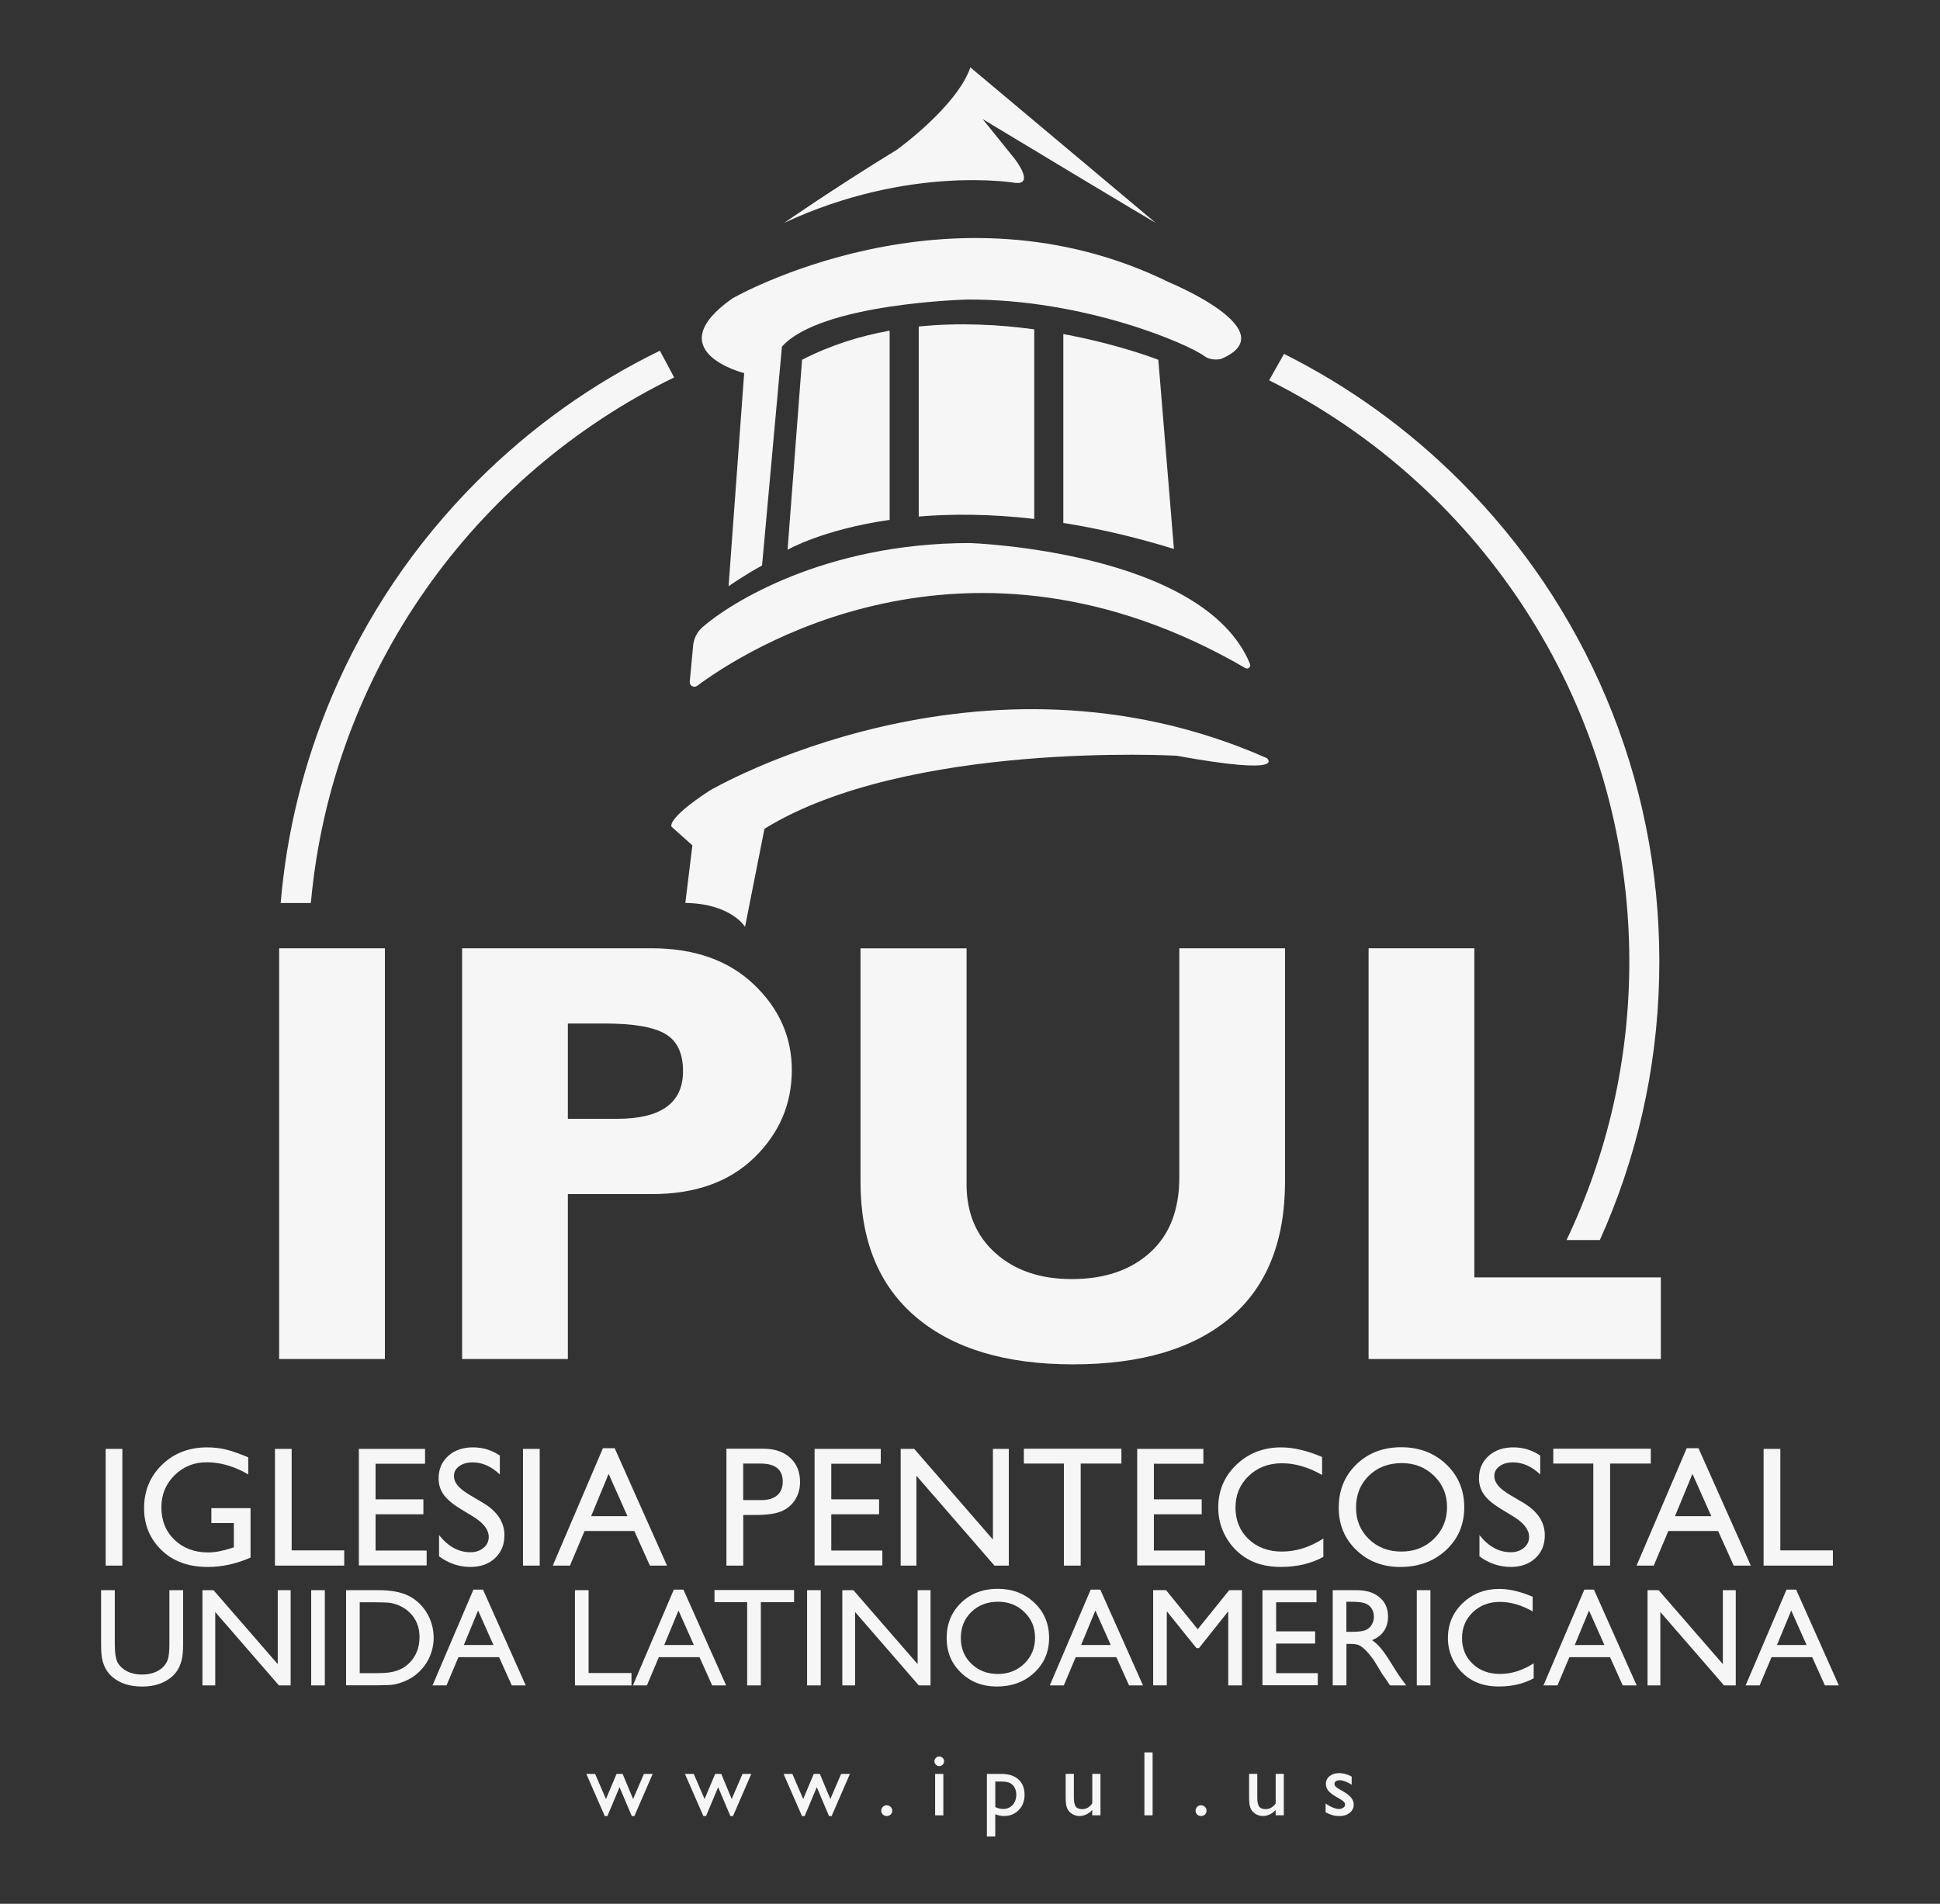 <?xml version="1.0" encoding="utf-8"?>
<!-- Generator: Adobe Illustrator 24.3.0, SVG Export Plug-In . SVG Version: 6.00 Build 0)  -->
<svg version="1.1" id="Capa_1" xmlns="http://www.w3.org/2000/svg" xmlns:xlink="http://www.w3.org/1999/xlink" x="0px" y="0px"
	 viewBox="0 0 612 600.67" style="enable-background:new 0 0 612 600.67;" xml:space="preserve">
<rect x="0" y="0" width="612" height="600.67" fill="#333333" stroke="none"/>
<style type="text/css">
	.st0{fill:#F6F6F6;}
</style>
<g>
	<g>
		<path class="st0" d="M150.54,151.81c-19.69,19.69-35.14,42.61-45.94,68.14c-8.78,20.77-14.16,42.55-16.06,64.96h9.53
			c6.56-73.01,51.58-135.11,114.6-165.83l-4.5-8.43C186.82,121.06,167.48,134.87,150.54,151.81z"/>
		<path class="st0" d="M506.62,219.96c-10.8-25.53-26.26-48.46-45.94-68.14c-16.41-16.41-35.07-29.88-55.62-40.16l-4.7,8.33
			c67.3,33.63,113.63,103.22,113.63,183.43c0,31.41-7.11,61.19-19.8,87.83h10.51c0.65-1.45,1.29-2.91,1.91-4.38
			c11.18-26.43,16.85-54.51,16.85-83.45C523.47,274.47,517.8,246.39,506.62,219.96z"/>
	</g>
	<g>
		<path class="st0" d="M216.2,284.89l2.22-18.18l-6.56-5.85c0,0-1.94-2.26,11.98-11.4c0,0,85.38-50.21,175.76-10.28
			c0,0,7.38,5.76-28.48-0.74c0,0-84.91-4.76-129.96,23.05l-6.13,30.94C235.03,292.43,230.67,285.09,216.2,284.89z"/>
	</g>
	<path class="st0" d="M364.62,70.35c0,0-7.11-4.12-54.62-32.77l10.13,12.57c0,0,6.39,8.15,0.21,7.56c0,0-33.46-5.84-72.96,12.61
		c0,0,15.85-11.02,35.57-23.09c0,0,18.9-13.58,23.17-25.97L364.62,70.35z"/>
	<path class="st0" d="M392.85,210.78c0.86,0.5,1.86-0.36,1.49-1.28C379.7,173.79,306,171.34,306,171.34
		c-46.06,0-75.93,19.12-84.41,26.56c-1.67,1.47-2.71,3.52-2.92,5.73l-1.08,11.45c-0.12,1.26,1.32,2.07,2.34,1.31
		C234.25,205.74,304.82,159.59,392.85,210.78z"/>
	<path class="st0" d="M248.45,173.46c0,0,10.99-6.37,32.2-9.44v-59.7c-9.39,1.7-18.76,4.61-27.63,9.2L248.45,173.46z"/>
	<path class="st0" d="M289.83,103.02v59.95c10.3-0.86,22.47-0.86,36.44,0.76v-59.82C315.18,102.4,302.63,101.72,289.83,103.02z"/>
	<path class="st0" d="M370.33,173.2l-4.92-59.68c0,0-12.19-4.81-29.97-8.12v59.6C346.14,166.69,357.78,169.33,370.33,173.2z"/>
	<path class="st0" d="M379.99,112.39c-5.25-3.9-37.83-18.02-74.73-17.88c0,0-46.25,1.09-58.59,14.85l-6.06,66.8
		c0,0-0.12,1.41-0.22,2.27c-5.37,2.9-10.55,6.54-10.55,6.54l4.92-67.24c0,0-27.44-6.88-3.68-23.6c0,0,68.33-39.28,137.93-4.96
		c0,0,37.01,15.29,16.16,24.1C385.17,113.27,382.13,113.99,379.99,112.39z"/>
	<path class="st0" d="M121.42,299.19v129.6H88.06v-129.6H121.42z"/>
	<path class="st0" d="M145.78,299.19h59.72c13.55,0,24.32,3.8,32.31,11.41c7.99,7.61,11.98,16.61,11.98,27
		c0,10.76-3.95,19.98-11.84,27.65c-7.89,7.67-18.65,11.5-32.26,11.5h-26.55v52.04h-33.36V299.19z M179.14,322.94V353h15.53
		c13.87,0,20.8-5.01,20.8-15.03c0-5.63-1.85-9.54-5.56-11.74c-3.71-2.19-10.03-3.29-18.98-3.29H179.14z"/>
	<path class="st0" d="M372.02,299.19h33.36v73.57c0,18.93-5.78,33.27-17.35,43.05c-11.57,9.77-28.09,14.66-49.56,14.66
		c-21.22,0-37.69-4.95-49.42-14.84c-11.73-9.89-17.59-24.12-17.59-42.67v-73.75h33.46v74.49c0,9.03,3.05,16.27,9.16,21.71
		c6.1,5.44,14.11,8.16,24.01,8.16c10.29,0,18.52-2.78,24.69-8.35c6.17-5.57,9.25-13.48,9.25-23.75V299.19z"/>
	<path class="st0" d="M523.94,403.04v25.75h-92.2v-129.6h33.36v103.85H523.94z"/>
	<g>
		<path class="st0" d="M203.13,559.69h2.77l-5.77,13.3h-0.83l-3.86-9.11l-3.82,9.11h-0.84l-5.82-13.3h2.78l3.42,7.93l3.34-7.93h1.92
			l3.3,7.93L203.13,559.69z"/>
		<path class="st0" d="M234.24,559.69h2.77l-5.77,13.3h-0.83l-3.86-9.11l-3.82,9.11h-0.84l-5.82-13.3h2.78l3.42,7.93l3.34-7.93h1.92
			l3.3,7.93L234.24,559.69z"/>
		<path class="st0" d="M265.35,559.69h2.77l-5.77,13.3h-0.83l-3.86-9.11l-3.82,9.11h-0.84l-5.82-13.3h2.78l3.42,7.93l3.34-7.93h1.92
			l3.3,7.93L265.35,559.69z"/>
		<path class="st0" d="M279.72,569.59c0.48,0,0.9,0.17,1.24,0.5c0.34,0.33,0.51,0.74,0.51,1.22c0,0.47-0.17,0.87-0.5,1.19
			c-0.34,0.32-0.75,0.48-1.24,0.48c-0.48,0-0.89-0.16-1.22-0.48c-0.33-0.32-0.5-0.72-0.5-1.19c0-0.48,0.17-0.89,0.5-1.22
			C278.83,569.76,279.23,569.59,279.72,569.59z"/>
		<path class="st0" d="M296.28,554.19c0.43,0,0.79,0.15,1.09,0.44c0.3,0.29,0.45,0.65,0.45,1.08c0,0.42-0.15,0.78-0.45,1.08
			c-0.3,0.3-0.67,0.45-1.09,0.45c-0.4,0-0.75-0.15-1.05-0.46c-0.3-0.31-0.45-0.67-0.45-1.07c0-0.4,0.15-0.75,0.45-1.06
			C295.53,554.34,295.88,554.19,296.28,554.19z M295,559.69h2.59v13.07H295V559.69z"/>
		<path class="st0" d="M311.33,579.42v-19.73h4.53c2.32,0,4.12,0.58,5.41,1.73c1.29,1.16,1.94,2.77,1.94,4.84
			c0,1.96-0.61,3.57-1.82,4.83c-1.22,1.26-2.76,1.89-4.65,1.89c-0.83,0-1.75-0.18-2.77-0.55v6.99H311.33z M315.81,562.1h-1.83v8.04
			c0.79,0.41,1.63,0.61,2.49,0.61c1.21,0,2.2-0.42,2.97-1.26c0.77-0.84,1.16-1.93,1.16-3.25c0-0.85-0.18-1.61-0.55-2.26
			c-0.36-0.65-0.86-1.13-1.49-1.43S317.02,562.1,315.81,562.1z"/>
		<path class="st0" d="M344.56,572.76v-1.68c-0.55,0.6-1.18,1.07-1.88,1.4c-0.71,0.33-1.41,0.5-2.11,0.5
			c-0.82,0-1.58-0.21-2.28-0.62c-0.7-0.41-1.22-0.97-1.58-1.68c-0.36-0.71-0.53-1.88-0.53-3.52v-7.49h2.59v7.45
			c0,1.37,0.2,2.33,0.59,2.87c0.39,0.54,1.08,0.82,2.07,0.82c1.23,0,2.28-0.6,3.14-1.8v-9.33h2.59v13.07H344.56z"/>
		<path class="st0" d="M361.02,552.91h2.59v19.85h-2.59V552.91z"/>
		<path class="st0" d="M378.87,569.59c0.48,0,0.9,0.17,1.24,0.5c0.34,0.33,0.51,0.74,0.51,1.22c0,0.47-0.17,0.87-0.5,1.19
			c-0.34,0.32-0.75,0.48-1.24,0.48c-0.48,0-0.89-0.16-1.22-0.48c-0.33-0.32-0.5-0.72-0.5-1.19c0-0.48,0.17-0.89,0.5-1.22
			C377.97,569.76,378.38,569.59,378.87,569.59z"/>
		<path class="st0" d="M402.42,572.76v-1.68c-0.55,0.6-1.18,1.07-1.88,1.4c-0.71,0.33-1.41,0.5-2.11,0.5
			c-0.82,0-1.58-0.21-2.28-0.62c-0.7-0.41-1.22-0.97-1.58-1.68c-0.36-0.71-0.53-1.88-0.53-3.52v-7.49h2.59v7.45
			c0,1.37,0.2,2.33,0.59,2.87c0.39,0.54,1.08,0.82,2.07,0.82c1.23,0,2.28-0.6,3.14-1.8v-9.33H405v13.07H402.42z"/>
		<path class="st0" d="M418.18,571.82v-2.78c0.73,0.51,1.48,0.93,2.24,1.24c0.76,0.32,1.4,0.48,1.93,0.48c0.54,0,1-0.13,1.39-0.4
			c0.39-0.27,0.58-0.58,0.58-0.95c0-0.38-0.13-0.69-0.38-0.94c-0.25-0.25-0.79-0.61-1.63-1.09c-1.67-0.93-2.76-1.72-3.27-2.38
			c-0.52-0.66-0.77-1.38-0.77-2.15c0-1,0.39-1.82,1.17-2.46c0.78-0.63,1.79-0.95,3.02-0.95c1.28,0,2.59,0.36,3.94,1.08v2.56
			c-1.53-0.93-2.79-1.39-3.76-1.39c-0.5,0-0.91,0.11-1.21,0.32c-0.31,0.21-0.46,0.5-0.46,0.85c0,0.3,0.14,0.59,0.42,0.87
			c0.28,0.28,0.77,0.61,1.47,0.99l0.92,0.53c2.18,1.23,3.27,2.59,3.27,4.09c0,1.07-0.42,1.95-1.26,2.63s-1.92,1.03-3.23,1.03
			c-0.78,0-1.47-0.08-2.07-0.25C419.86,572.57,419.1,572.27,418.18,571.82z"/>
	</g>
	<g>
		<path class="st0" d="M33.33,457.14h5.27v36.83h-5.27V457.14z"/>
		<path class="st0" d="M66.68,475.84h12.36v15.61c-4.53,1.97-9.03,2.95-13.5,2.95c-6.1,0-10.97-1.78-14.62-5.34
			c-3.65-3.56-5.47-7.95-5.47-13.17c0-5.5,1.89-10.08,5.67-13.74c3.78-3.66,8.52-5.48,14.21-5.48c2.07,0,4.04,0.22,5.91,0.67
			c1.86,0.45,4.22,1.27,7.07,2.47v5.38c-4.39-2.55-8.75-3.82-13.08-3.82c-4.03,0-7.42,1.37-10.18,4.11
			c-2.76,2.74-4.14,6.11-4.14,10.1c0,4.18,1.38,7.6,4.14,10.26c2.76,2.65,6.31,3.98,10.65,3.98c2.11,0,4.63-0.48,7.57-1.45l0.5-0.16
			v-7.67h-7.09V475.84z"/>
		<path class="st0" d="M86.74,457.14h5.27v32.03h16.58v4.8H86.74V457.14z"/>
		<path class="st0" d="M113.21,457.14h20.88v4.69h-15.61v11.23h15.08v4.72h-15.08v11.44h16.11v4.69h-21.38V457.14z"/>
		<path class="st0" d="M149.33,478.54l-4.01-2.43c-2.51-1.53-4.3-3.04-5.36-4.53c-1.06-1.48-1.6-3.19-1.6-5.13
			c0-2.9,1.01-5.25,3.02-7.07c2.01-1.81,4.63-2.72,7.84-2.72c3.08,0,5.9,0.86,8.46,2.59v5.98c-2.65-2.55-5.51-3.83-8.57-3.83
			c-1.72,0-3.14,0.4-4.24,1.2c-1.11,0.8-1.66,1.82-1.66,3.06c0,1.1,0.41,2.14,1.22,3.1c0.82,0.96,2.13,1.97,3.93,3.03l4.03,2.38
			c4.49,2.68,6.74,6.1,6.74,10.25c0,2.95-0.99,5.35-2.97,7.2c-1.98,1.85-4.55,2.77-7.71,2.77c-3.64,0-6.95-1.12-9.94-3.35v-6.7
			c2.85,3.61,6.14,5.41,9.89,5.41c1.65,0,3.03-0.46,4.13-1.38c1.1-0.92,1.65-2.07,1.65-3.45
			C154.18,482.68,152.56,480.55,149.33,478.54z"/>
		<path class="st0" d="M164.99,457.14h5.27v36.83h-5.27V457.14z"/>
		<path class="st0" d="M190.2,456.93h3.71l16.51,37.04h-5.4l-4.91-10.91H184.4l-4.6,10.91h-5.42L190.2,456.93z M197.94,478.37
			L192,465.03l-5.51,13.34H197.94z"/>
		<path class="st0" d="M229.16,493.97v-36.88h11.68c3.52,0,6.32,0.95,8.41,2.85c2.09,1.9,3.14,4.45,3.14,7.65
			c0,2.14-0.54,4.04-1.61,5.69c-1.07,1.65-2.54,2.85-4.4,3.6c-1.86,0.75-4.53,1.12-8.01,1.12h-3.9v15.98H229.16z M239.92,461.78
			h-5.46v11.52h5.77c2.14,0,3.8-0.51,4.96-1.52c1.16-1.01,1.74-2.46,1.74-4.34C246.93,463.67,244.59,461.78,239.92,461.78z"/>
		<path class="st0" d="M256.97,457.14h20.88v4.69h-15.61v11.23h15.08v4.72h-15.08v11.44h16.11v4.69h-21.38V457.14z"/>
		<path class="st0" d="M313.23,457.14h5.01v36.83h-4.53l-24.62-28.36v28.36h-4.96v-36.83h4.27l24.83,28.61V457.14z"/>
		<path class="st0" d="M322.99,457.09h30.77v4.69h-12.84v32.19h-5.3v-32.19h-12.63V457.09z"/>
		<path class="st0" d="M358.74,457.14h20.88v4.69h-15.61v11.23h15.08v4.72h-15.08v11.44h16.11v4.69h-21.38V457.14z"/>
		<path class="st0" d="M417.47,485.43v5.8c-3.87,2.11-8.33,3.16-13.39,3.16c-4.11,0-7.6-0.83-10.47-2.48
			c-2.86-1.65-5.13-3.93-6.8-6.83c-1.67-2.9-2.5-6.04-2.5-9.41c0-5.36,1.91-9.87,5.73-13.52c3.82-3.66,8.54-5.48,14.14-5.48
			c3.87,0,8.16,1.01,12.89,3.03v5.67c-4.31-2.46-8.52-3.69-12.63-3.69c-4.22,0-7.72,1.33-10.51,3.99c-2.79,2.66-4.18,6-4.18,10
			c0,4.04,1.37,7.36,4.11,9.97c2.74,2.6,6.25,3.9,10.52,3.9C408.86,489.55,413.22,488.17,417.47,485.43z"/>
		<path class="st0" d="M442.03,456.62c5.69,0,10.43,1.8,14.21,5.4c3.78,3.6,5.68,8.12,5.68,13.55c0,5.43-1.91,9.93-5.73,13.49
			c-3.82,3.56-8.64,5.34-14.45,5.34c-5.55,0-10.17-1.78-13.87-5.34c-3.7-3.56-5.55-8.02-5.55-13.38c0-5.5,1.86-10.05,5.59-13.66
			C431.63,458.42,436.34,456.62,442.03,456.62z M442.24,461.63c-4.21,0-7.68,1.32-10.39,3.95c-2.71,2.64-4.07,6-4.07,10.1
			c0,3.97,1.36,7.28,4.08,9.91c2.72,2.64,6.13,3.95,10.22,3.95c4.11,0,7.54-1.34,10.29-4.03c2.75-2.69,4.12-6.04,4.12-10.04
			c0-3.9-1.37-7.18-4.12-9.85C449.62,462.96,446.25,461.63,442.24,461.63z"/>
		<path class="st0" d="M477.53,478.54l-4.01-2.43c-2.51-1.53-4.3-3.04-5.36-4.53c-1.06-1.48-1.6-3.19-1.6-5.13
			c0-2.9,1.01-5.25,3.02-7.07c2.01-1.81,4.63-2.72,7.84-2.72c3.08,0,5.9,0.86,8.46,2.59v5.98c-2.65-2.55-5.51-3.83-8.57-3.83
			c-1.72,0-3.14,0.4-4.24,1.2c-1.11,0.8-1.66,1.82-1.66,3.06c0,1.1,0.41,2.14,1.22,3.1c0.82,0.96,2.13,1.97,3.93,3.03l4.03,2.38
			c4.49,2.68,6.74,6.1,6.74,10.25c0,2.95-0.99,5.35-2.97,7.2c-1.98,1.85-4.55,2.77-7.71,2.77c-3.64,0-6.95-1.12-9.94-3.35v-6.7
			c2.85,3.61,6.14,5.41,9.89,5.41c1.65,0,3.03-0.46,4.13-1.38c1.1-0.92,1.65-2.07,1.65-3.45
			C482.38,482.68,480.76,480.55,477.53,478.54z"/>
		<path class="st0" d="M490,457.09h30.77v4.69h-12.84v32.19h-5.3v-32.19H490V457.09z"/>
		<path class="st0" d="M532.1,456.93h3.71l16.51,37.04h-5.4l-4.91-10.91h-15.71l-4.6,10.91h-5.42L532.1,456.93z M539.85,478.37
			l-5.94-13.34l-5.51,13.34H539.85z"/>
		<path class="st0" d="M556.36,457.14h5.27v32.03h16.58v4.8h-21.86V457.14z"/>
		<path class="st0" d="M53.44,501.72h4.32v17.06c0,2.31-0.17,4.05-0.51,5.23c-0.34,1.18-0.75,2.15-1.25,2.94
			c-0.49,0.78-1.1,1.48-1.82,2.1c-2.38,2.05-5.49,3.08-9.34,3.08c-3.92,0-7.06-1.02-9.42-3.05c-0.72-0.63-1.32-1.34-1.82-2.12
			c-0.49-0.78-0.9-1.74-1.23-2.87c-0.32-1.13-0.48-2.91-0.48-5.34v-17.02h4.32v17.06c0,2.83,0.32,4.79,0.97,5.89
			c0.65,1.1,1.63,1.99,2.95,2.66c1.32,0.67,2.88,1,4.67,1c2.55,0,4.63-0.67,6.24-2c0.85-0.72,1.46-1.56,1.83-2.54
			c0.37-0.98,0.56-2.65,0.56-5.01V501.72z"/>
		<path class="st0" d="M87.6,501.72h4.09v30.05h-3.7L67.9,508.62v23.15h-4.04v-30.05h3.49l20.27,23.34V501.72z"/>
		<path class="st0" d="M98.17,501.72h4.3v30.05h-4.3V501.72z"/>
		<path class="st0" d="M109.18,531.73v-30.01h10.13c4.09,0,7.32,0.61,9.7,1.84c2.38,1.23,4.27,3.03,5.68,5.41
			c1.41,2.38,2.11,4.98,2.11,7.79c0,2.01-0.39,3.93-1.16,5.77c-0.77,1.84-1.88,3.45-3.31,4.84c-1.46,1.43-3.16,2.52-5.1,3.25
			c-1.13,0.44-2.17,0.74-3.12,0.89c-0.95,0.15-2.75,0.23-5.42,0.23H109.18z M118.86,505.55h-5.38v22.35h5.51
			c2.15,0,3.82-0.15,5.01-0.44c1.19-0.29,2.18-0.67,2.98-1.12c0.8-0.45,1.52-1.01,2.18-1.67c2.12-2.15,3.18-4.87,3.18-8.15
			c0-3.23-1.09-5.86-3.27-7.9c-0.8-0.76-1.72-1.38-2.76-1.87c-1.04-0.49-2.03-0.81-2.96-0.97
			C122.42,505.62,120.93,505.55,118.86,505.55z"/>
		<path class="st0" d="M149.35,501.54h3.02l13.48,30.23h-4.4l-4.01-8.91h-12.82l-3.76,8.91h-4.42L149.35,501.54z M155.67,519.03
			l-4.85-10.89l-4.5,10.89H155.67z"/>
		<path class="st0" d="M181.38,501.72h4.3v26.14h13.53v3.92h-17.83V501.72z"/>
		<path class="st0" d="M212.57,501.54h3.02l13.48,30.23h-4.4l-4.01-8.91h-12.82l-3.76,8.91h-4.42L212.57,501.54z M218.89,519.03
			l-4.85-10.89l-4.5,10.89H218.89z"/>
		<path class="st0" d="M225.39,501.67h25.11v3.83h-10.48v26.27h-4.32V505.5h-10.3V501.67z"/>
		<path class="st0" d="M254.61,501.72h4.3v30.05h-4.3V501.72z"/>
		<path class="st0" d="M289.46,501.72h4.09v30.05h-3.7l-20.09-23.15v23.15h-4.04v-30.05h3.49l20.27,23.34V501.72z"/>
		<path class="st0" d="M314.72,501.29c4.64,0,8.51,1.47,11.6,4.41c3.09,2.94,4.63,6.63,4.63,11.06c0,4.43-1.56,8.1-4.68,11
			c-3.12,2.9-7.05,4.36-11.79,4.36c-4.53,0-8.3-1.45-11.32-4.36c-3.02-2.9-4.53-6.54-4.53-10.92c0-4.49,1.52-8.2,4.56-11.14
			C306.24,502.76,310.08,501.29,314.72,501.29z M314.9,505.37c-3.44,0-6.27,1.08-8.48,3.23c-2.21,2.15-3.32,4.9-3.32,8.24
			c0,3.24,1.11,5.94,3.33,8.09c2.22,2.15,5,3.23,8.34,3.23c3.35,0,6.15-1.1,8.39-3.29c2.24-2.19,3.36-4.93,3.36-8.2
			c0-3.18-1.12-5.86-3.36-8.03C320.92,506.46,318.16,505.37,314.9,505.37z"/>
		<path class="st0" d="M344.08,501.54h3.02l13.48,30.23h-4.4l-4.01-8.91h-12.82l-3.76,8.91h-4.42L344.08,501.54z M350.4,519.03
			l-4.85-10.89l-4.5,10.89H350.4z"/>
		<path class="st0" d="M387.77,501.72h4.02v30.05h-4.32v-23.38L378.23,520h-0.8l-9.35-11.62v23.38h-4.3v-30.05h4.07l9.99,12.34
			L387.77,501.72z"/>
		<path class="st0" d="M398.27,501.72h17.04v3.83h-12.74v9.16h12.31v3.85h-12.31v9.34h13.14v3.83h-17.45V501.72z"/>
		<path class="st0" d="M420.43,531.77v-30.05h7.53c3.04,0,5.45,0.75,7.24,2.26c1.79,1.51,2.68,3.54,2.68,6.11
			c0,1.75-0.44,3.26-1.31,4.54c-0.87,1.28-2.13,2.23-3.76,2.86c0.96,0.63,1.9,1.49,2.82,2.58c0.92,1.09,2.21,2.99,3.87,5.7
			c1.05,1.71,1.89,2.99,2.52,3.85l1.59,2.15h-5.12l-1.31-1.98c-0.04-0.07-0.13-0.19-0.26-0.37l-0.84-1.18l-1.33-2.2l-1.44-2.35
			c-0.89-1.23-1.7-2.22-2.44-2.95c-0.74-0.73-1.41-1.26-2-1.58c-0.6-0.32-1.6-0.48-3-0.48h-1.12v13.08H420.43z M426.02,505.37h-1.29
			v9.49h1.63c2.18,0,3.67-0.19,4.49-0.56c0.81-0.37,1.44-0.94,1.89-1.69c0.45-0.75,0.68-1.61,0.68-2.57c0-0.95-0.25-1.8-0.75-2.57
			c-0.5-0.77-1.21-1.31-2.12-1.62C429.64,505.53,428.13,505.37,426.02,505.37z"/>
		<path class="st0" d="M446.95,501.72h4.3v30.05h-4.3V501.72z"/>
		<path class="st0" d="M483.82,524.8v4.73c-3.16,1.72-6.8,2.58-10.93,2.58c-3.36,0-6.2-0.67-8.54-2.02
			c-2.34-1.35-4.19-3.21-5.55-5.57c-1.36-2.37-2.04-4.93-2.04-7.68c0-4.37,1.56-8.05,4.68-11.04c3.12-2.98,6.97-4.47,11.54-4.47
			c3.15,0,6.66,0.82,10.52,2.47v4.63c-3.51-2.01-6.95-3.01-10.3-3.01c-3.44,0-6.3,1.09-8.57,3.26c-2.27,2.17-3.41,4.89-3.41,8.16
			c0,3.3,1.12,6.01,3.36,8.13c2.24,2.12,5.1,3.18,8.58,3.18C476.8,528.16,480.35,527.04,483.82,524.8z"/>
		<path class="st0" d="M499.81,501.54h3.02l13.48,30.23h-4.4l-4.01-8.91h-12.82l-3.76,8.91h-4.42L499.81,501.54z M506.13,519.03
			l-4.85-10.89l-4.5,10.89H506.13z"/>
		<path class="st0" d="M543.48,501.72h4.09v30.05h-3.7l-20.09-23.15v23.15h-4.04v-30.05h3.49l20.27,23.34V501.72z"/>
		<path class="st0" d="M563.59,501.54h3.02l13.48,30.23h-4.4l-4.01-8.91h-12.82l-3.76,8.91h-4.42L563.59,501.54z M569.92,519.03
			l-4.85-10.89l-4.5,10.89H569.92z"/>
	</g>
</g>
</svg>

